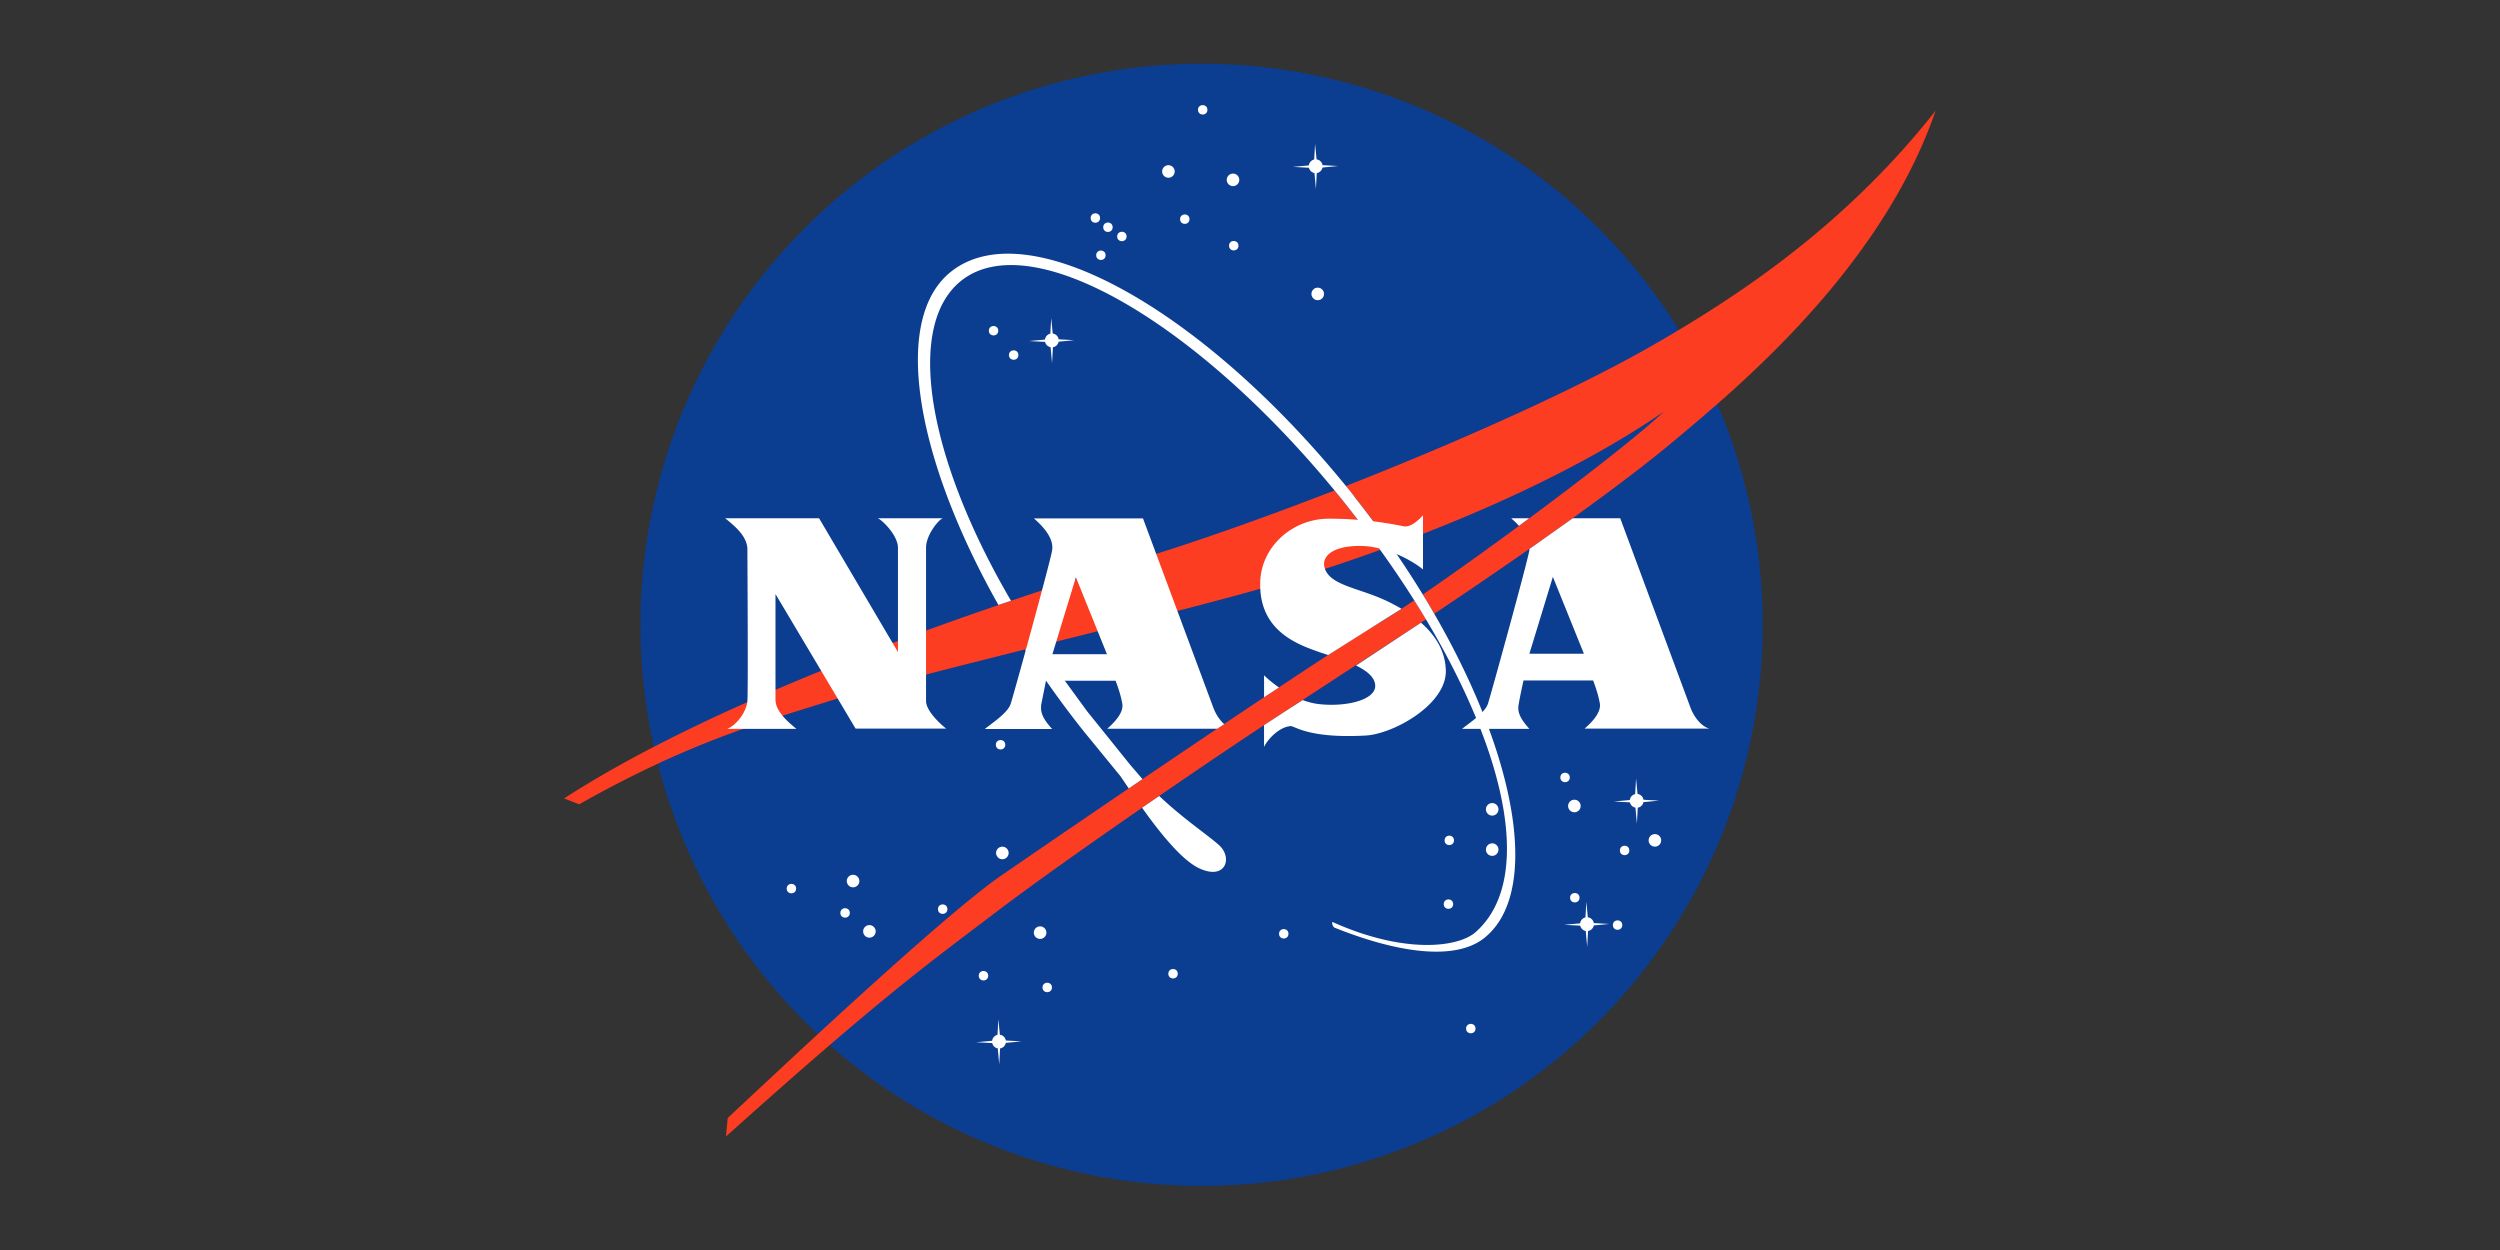 <svg xmlns="http://www.w3.org/2000/svg" viewBox="0 0 120 60">
  <rect x="0" y="0" width="120" height="60" fill="#333333" stroke="none"/>
  <g transform="matrix(.671 0 0 .671 24.092 -.204)">
    <circle r="40.14" cy="45" cx="50.049" fill="#0b3d91"/>
    <g fill="#fff">
      <circle r=".45" cy="12.57" cx="47.679"/>
      <circle r=".45" cy="13.17" cx="52.299"/>
      <circle r=".45" cy="21.33" cx="58.359"/>
      <circle r=".45" cy="63.33" cx="25.119"/>
      <circle r=".45" cy="66.93" cx="26.289"/>
      <circle r=".337" cy="63.87" cx="20.709"/>
      <circle r=".338" cy="70.942" cx="39.009"/>
      <circle r=".337" cy="64.98" cx="67.711"/>
      <circle r=".338" cy="55.92" cx="76.052"/>
      <circle r=".337" cy="23.962" cx="35.169"/>
      <circle r=".337" cy="17.22" cx="44.349"/>
      <circle r=".337" cy="16.56" cx="43.352"/>
      <circle r=".337" cy="15.9" cx="42.452"/>
      <circle r=".337" cy="25.703" cx="36.609"/>
      <circle r=".337" cy="8.16" cx="50.131"/>
      <circle r=".337" cy="17.88" cx="52.352"/>
      <circle r=".337" cy="15.982" cx="48.849"/>
      <circle r=".337" cy="18.563" cx="42.849"/>
      <circle r=".337" cy="73.883" cx="69.309"/>
      <circle r=".338" cy="65.61" cx="24.549"/>
      <circle r=".338" cy="69.96" cx="48.009"/>
      <circle r=".338" cy="65.34" cx="31.531"/>
      <circle r=".338" cy="70.103" cx="34.449"/>
      <circle r=".337" cy="67.103" cx="55.929"/>
      <circle r=".337" cy="60.42" cx="67.771"/>
      <circle r=".337" cy="64.522" cx="76.749"/>
      <circle r=".337" cy="66.48" cx="79.809"/>
      <circle r=".337" cy="61.14" cx="80.312"/>
      <circle r=".337" cy="53.58" cx="35.671"/>
      <circle r=".45" cy="61.32" cx="35.799"/>
      <circle r=".45" cy="67.02" cx="38.499"/>
      <circle r=".45" cy="61.08" cx="70.839"/>
      <circle r=".45" cy="60.42" cx="82.479"/>
      <circle r=".45" cy="57.96" cx="76.719"/>
      <circle r=".45" cy="58.2" cx="70.839"/>
      <path d="M58.7 12.288l1.12-.107-1.117-.063c-.035-.216-.208-.385-.426-.413l-.107-1.114-.064 1.123c-.202.045-.357.214-.382.424l-1.144.104 1.152.062c.042.193.198.344.394.38l.104 1.148.06-1.146a.5.5 0 0 0 .41-.398zM39.824 24.746l1.12-.107-1.117-.063c-.034-.216-.208-.385-.426-.413l-.107-1.114-.063 1.123c-.203.045-.358.214-.383.424l-1.144.104 1.152.062c.042.193.198.344.394.38l.104 1.148.062-1.146a.5.5 0 0 0 .409-.398zM81.66 57.684l1.12-.107-1.117-.063c-.034-.216-.208-.385-.426-.413l-.107-1.114-.063 1.123c-.202.045-.357.214-.382.424l-1.144.104 1.152.062c.042.193.198.344.394.38l.104 1.148.062-1.146a.5.5 0 0 0 .408-.398zM36.044 74.906l1.12-.107-1.117-.063c-.035-.216-.208-.385-.426-.413l-.107-1.113-.063 1.122c-.203.045-.358.214-.383.424l-1.144.104 1.152.062c.042.193.198.345.394.38l.104 1.148.062-1.146a.5.5 0 0 0 .409-.398zm42.06-8.4l1.12-.107-1.117-.063c-.034-.216-.208-.385-.426-.413l-.107-1.114-.063 1.122c-.202.045-.357.214-.382.424l-1.144.104 1.152.062c.042.193.198.344.394.38l.104 1.148.062-1.146c.205-.033.37-.193.408-.397z"/>
    </g>
    <path d="M59.568 35.385c-4.667 1.814-9.22 3.433-13.06 4.635-7.805 2.444-29.16 9.06-42.06 17.4l1.08.42c7.86-4.44 12.97-5.835 17.88-7.38 5.34-1.68 22.603-5.72 30.42-7.92 2.64-.743 5.734-1.716 9-2.9-.762-1.063-1.566-2.13-2.412-3.193l-.858-1.062zm5.702 7.86c-1.13.763-2.077 1.372-2.74 1.756-3.84 2.22-22.56 15-26.82 17.94s-16.08 14.1-19.56 17.34l-.12 1.32c11.22-10.08 14.74-12.566 19.2-15.96 5.52-4.2 16.94-11.97 20.82-14.46l10.06-6.572-.147-.247-.692-1.117zM82.81 24.72c-5.466 3.204-14.08 7.07-22.44 10.352l.597.74a72.81 72.81 0 0 1 2.644 3.545c6.57-2.42 13.78-5.668 19.5-9.6-2.725 2.582-11.734 9.315-17.227 13.068l.822 1.38C75.027 38.64 80.627 34.54 83.9 31.8c4.5-3.78 14.76-12.24 18.66-23.58-6.84 8.7-14.93 13.68-19.74 16.5z" fill="#fc3d21"/>
    <g fill="#fff">
      <path d="M44.884 54.94l-3.028-3.763-3.408-4.67-1.018.255a71.01 71.01 0 0 0 4.177 5.839l2.64 3.228.594.874.98-.666-.94-1.096zm6.46 5.864c-.727-.688-2.5-1.837-4.325-3.56l-1.224.844c1.185 1.67 2.8 3.72 4.063 4.32 1.904.902 2.417-.72 1.486-1.602zm9.623-25c-10.492-13.206-23.3-20.46-28.835-16.07-4.292 3.4-2.53 13.376 3.386 23.845l.9-.3c-5.97-10.2-7.605-19.68-3.557-22.896 5.087-4.042 17.37 3.24 27.558 16.064 2.1 2.654 3.963 5.318 5.533 7.915 6.012 9.95 7.857 18.948 3.703 22.62-1.27 1.124-5.155 1.565-10.243-.725-.07.1.043.33.132.4 4.392 1.766 8.6 2.44 10.723.752 5.104-4.056 1.183-18.38-9.3-31.585zM15.97 37.38h6.72l5.64 9.57v-7.47c0-.84-1.065-1.935-1.44-2.1h4.65c-.285.075-1.2 1.185-1.2 2.1v10.98c0 .675.975 1.605 1.44 1.965H25.3L19.57 42.8v7.56c0 .75.735 1.47 1.5 2.085h-4.95c.705-.3 1.38-1.245 1.44-1.995s0-10.425 0-10.845c0-.915-.885-1.665-1.6-2.235z"/>
      <path d="M77.44 52.425h8.94c-.495-.12-1.05-.705-1.35-1.485L80 37.38h-3.4l-3.1 2.197v.083c-.148.9-2.808 10.534-2.97 11-.225.66-1.38 1.395-1.845 1.785H73.5c-.48-.54-.87-1.065-.78-1.665s.36-1.8.36-1.8h4.98c.225.6.393 1.14.48 1.65.105.615-.525 1.305-1.08 1.785zM73.5 47.07l1.68-5.5 2.22 5.5zm-.757-9.142l.742-.548H72.2c.13.12.345.3.563.548zM38.56 50.8l.36-1.8h4.98c.225.6.393 1.14.48 1.65.105.615-.525 1.305-1.08 1.785h7.87l.5-.33c-.305-.27-.586-.675-.77-1.156l-5.04-13.56h-7.8c.375.345 1.455 1.275 1.3 2.28-.147.9-2.808 10.534-2.97 11-.225.66-1.38 1.395-1.845 1.785h4.815c-.48-.54-.87-1.065-.78-1.665zm2.5-9.2l2.22 5.5h-3.9zm24.688 3.248l-4.65 3.065c.732.355 1.315.8 1.37 1.377.104 1.082-2.07 1.605-4.035 1.38-.393-.045-.78-.148-1.147-.286l-1.238.796-1.53.997v1.553c.4-.765 1.243-1.45 1.905-1.485.285-.015 1.275.9 5.355.675 1.98-.1 5.805-2.22 5.745-4.65-.036-1.436-.786-2.556-1.777-3.422zM54.52 48.6v1.582l1.066-.7c-.55-.382-.938-.74-1.066-.873zm9.834-4.745a13.67 13.67 0 0 0-1.134-.596c-1.92-.9-3.93-1.065-4.35-2.28-.296-.857.54-1.65 2.58-1.62s3.93 1.245 4.44 1.68v-3.87c-.15.15-.808.905-1.4.78a26.36 26.36 0 0 0-5.37-.54c-2.58.015-4.8 2-4.875 4.53-.105 3.525 2.715 4.485 4.305 5.04l.554.183L62.53 45l1.823-1.144z"/>
    </g>
  </g>
</svg>
